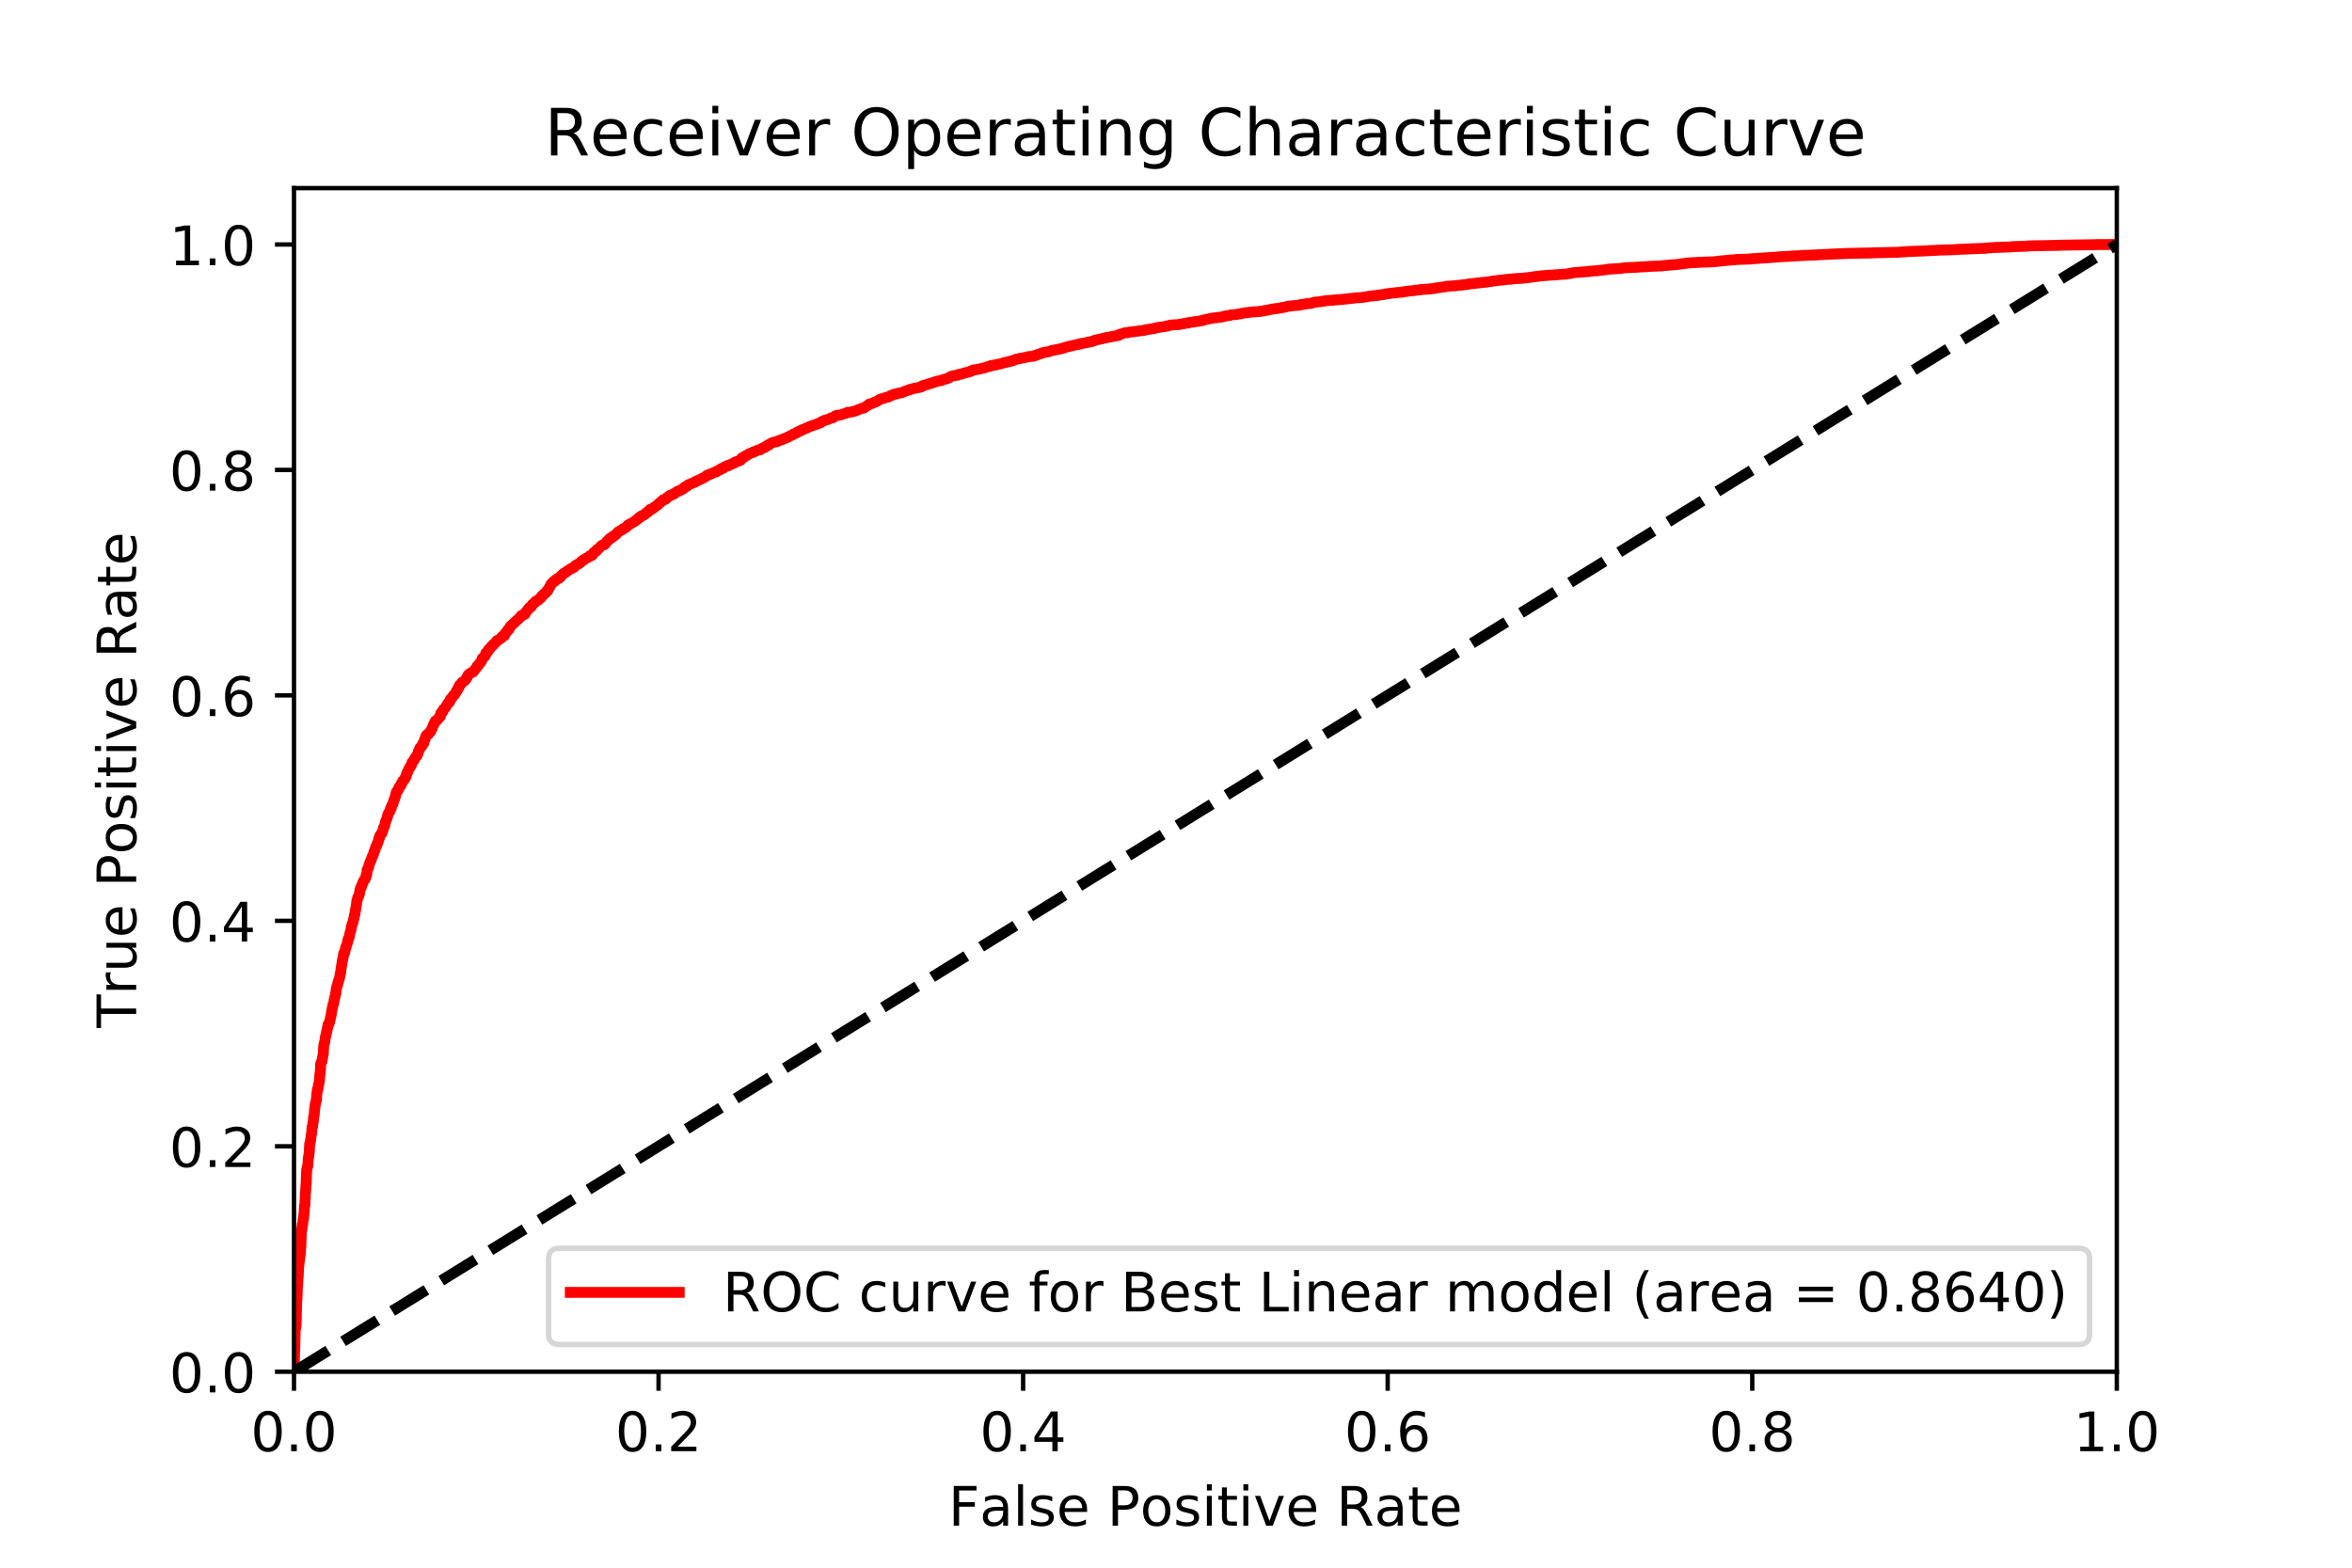 <?xml version="1.0" encoding="utf-8" standalone="no"?>
<!DOCTYPE svg PUBLIC "-//W3C//DTD SVG 1.1//EN"
  "http://www.w3.org/Graphics/SVG/1.1/DTD/svg11.dtd">
<!-- Created with matplotlib (http://matplotlib.org/) -->
<svg height="288pt" version="1.1" viewBox="0 0 432 288" width="432pt" xmlns="http://www.w3.org/2000/svg" xmlns:xlink="http://www.w3.org/1999/xlink">
 <defs>
  <style type="text/css">
*{stroke-linecap:butt;stroke-linejoin:round;}
  </style>
 </defs>
 <g id="figure_1">
  <g id="patch_1">
   <path d="M 0 288 
L 432 288 
L 432 0 
L 0 0 
z
" style="fill:#ffffff;"/>
  </g>
  <g id="axes_1">
   <g id="patch_2">
    <path d="M 54 252 
L 388.8 252 
L 388.8 34.56 
L 54 34.56 
z
" style="fill:#ffffff;"/>
   </g>
   <g id="matplotlib.axis_1">
    <g id="xtick_1">
     <g id="line2d_1">
      <defs>
       <path d="M 0 0 
L 0 3.5 
" id="m55e7cb35ee" style="stroke:#000000;stroke-width:0.8;"/>
      </defs>
      <g>
       <use style="stroke:#000000;stroke-width:0.8;" x="54" xlink:href="#m55e7cb35ee" y="252"/>
      </g>
     </g>
     <g id="text_1">
      <!-- 0.0 -->
      <defs>
       <path d="M 31.781 66.406 
Q 24.172 66.406 20.328 58.906 
Q 16.5 51.422 16.5 36.375 
Q 16.5 21.391 20.328 13.891 
Q 24.172 6.391 31.781 6.391 
Q 39.453 6.391 43.281 13.891 
Q 47.125 21.391 47.125 36.375 
Q 47.125 51.422 43.281 58.906 
Q 39.453 66.406 31.781 66.406 
z
M 31.781 74.219 
Q 44.047 74.219 50.516 64.516 
Q 56.984 54.828 56.984 36.375 
Q 56.984 17.969 50.516 8.266 
Q 44.047 -1.422 31.781 -1.422 
Q 19.531 -1.422 13.062 8.266 
Q 6.594 17.969 6.594 36.375 
Q 6.594 54.828 13.062 64.516 
Q 19.531 74.219 31.781 74.219 
z
" id="DejaVuSans-30"/>
       <path d="M 10.688 12.406 
L 21 12.406 
L 21 0 
L 10.688 0 
z
" id="DejaVuSans-2e"/>
      </defs>
      <g transform="translate(46.048 266.598)scale(0.1 -0.1)">
       <use xlink:href="#DejaVuSans-30"/>
       <use x="63.623" xlink:href="#DejaVuSans-2e"/>
       <use x="95.41" xlink:href="#DejaVuSans-30"/>
      </g>
     </g>
    </g>
    <g id="xtick_2">
     <g id="line2d_2">
      <g>
       <use style="stroke:#000000;stroke-width:0.8;" x="120.96" xlink:href="#m55e7cb35ee" y="252"/>
      </g>
     </g>
     <g id="text_2">
      <!-- 0.2 -->
      <defs>
       <path d="M 19.188 8.297 
L 53.609 8.297 
L 53.609 0 
L 7.328 0 
L 7.328 8.297 
Q 12.938 14.109 22.625 23.891 
Q 32.328 33.688 34.812 36.531 
Q 39.547 41.844 41.422 45.531 
Q 43.312 49.219 43.312 52.781 
Q 43.312 58.594 39.234 62.25 
Q 35.156 65.922 28.609 65.922 
Q 23.969 65.922 18.812 64.312 
Q 13.672 62.703 7.812 59.422 
L 7.812 69.391 
Q 13.766 71.781 18.938 73 
Q 24.125 74.219 28.422 74.219 
Q 39.75 74.219 46.484 68.547 
Q 53.219 62.891 53.219 53.422 
Q 53.219 48.922 51.531 44.891 
Q 49.859 40.875 45.406 35.406 
Q 44.188 33.984 37.641 27.219 
Q 31.109 20.453 19.188 8.297 
z
" id="DejaVuSans-32"/>
      </defs>
      <g transform="translate(113.008 266.598)scale(0.1 -0.1)">
       <use xlink:href="#DejaVuSans-30"/>
       <use x="63.623" xlink:href="#DejaVuSans-2e"/>
       <use x="95.41" xlink:href="#DejaVuSans-32"/>
      </g>
     </g>
    </g>
    <g id="xtick_3">
     <g id="line2d_3">
      <g>
       <use style="stroke:#000000;stroke-width:0.8;" x="187.92" xlink:href="#m55e7cb35ee" y="252"/>
      </g>
     </g>
     <g id="text_3">
      <!-- 0.4 -->
      <defs>
       <path d="M 37.797 64.312 
L 12.891 25.391 
L 37.797 25.391 
z
M 35.203 72.906 
L 47.609 72.906 
L 47.609 25.391 
L 58.016 25.391 
L 58.016 17.188 
L 47.609 17.188 
L 47.609 0 
L 37.797 0 
L 37.797 17.188 
L 4.891 17.188 
L 4.891 26.703 
z
" id="DejaVuSans-34"/>
      </defs>
      <g transform="translate(179.968 266.598)scale(0.1 -0.1)">
       <use xlink:href="#DejaVuSans-30"/>
       <use x="63.623" xlink:href="#DejaVuSans-2e"/>
       <use x="95.41" xlink:href="#DejaVuSans-34"/>
      </g>
     </g>
    </g>
    <g id="xtick_4">
     <g id="line2d_4">
      <g>
       <use style="stroke:#000000;stroke-width:0.8;" x="254.88" xlink:href="#m55e7cb35ee" y="252"/>
      </g>
     </g>
     <g id="text_4">
      <!-- 0.6 -->
      <defs>
       <path d="M 33.016 40.375 
Q 26.375 40.375 22.484 35.828 
Q 18.609 31.297 18.609 23.391 
Q 18.609 15.531 22.484 10.953 
Q 26.375 6.391 33.016 6.391 
Q 39.656 6.391 43.531 10.953 
Q 47.406 15.531 47.406 23.391 
Q 47.406 31.297 43.531 35.828 
Q 39.656 40.375 33.016 40.375 
z
M 52.594 71.297 
L 52.594 62.312 
Q 48.875 64.062 45.094 64.984 
Q 41.312 65.922 37.594 65.922 
Q 27.828 65.922 22.672 59.328 
Q 17.531 52.734 16.797 39.406 
Q 19.672 43.656 24.016 45.922 
Q 28.375 48.188 33.594 48.188 
Q 44.578 48.188 50.953 41.516 
Q 57.328 34.859 57.328 23.391 
Q 57.328 12.156 50.688 5.359 
Q 44.047 -1.422 33.016 -1.422 
Q 20.359 -1.422 13.672 8.266 
Q 6.984 17.969 6.984 36.375 
Q 6.984 53.656 15.188 63.938 
Q 23.391 74.219 37.203 74.219 
Q 40.922 74.219 44.703 73.484 
Q 48.484 72.75 52.594 71.297 
z
" id="DejaVuSans-36"/>
      </defs>
      <g transform="translate(246.928 266.598)scale(0.1 -0.1)">
       <use xlink:href="#DejaVuSans-30"/>
       <use x="63.623" xlink:href="#DejaVuSans-2e"/>
       <use x="95.41" xlink:href="#DejaVuSans-36"/>
      </g>
     </g>
    </g>
    <g id="xtick_5">
     <g id="line2d_5">
      <g>
       <use style="stroke:#000000;stroke-width:0.8;" x="321.84" xlink:href="#m55e7cb35ee" y="252"/>
      </g>
     </g>
     <g id="text_5">
      <!-- 0.8 -->
      <defs>
       <path d="M 31.781 34.625 
Q 24.75 34.625 20.719 30.859 
Q 16.703 27.094 16.703 20.516 
Q 16.703 13.922 20.719 10.156 
Q 24.75 6.391 31.781 6.391 
Q 38.812 6.391 42.859 10.172 
Q 46.922 13.969 46.922 20.516 
Q 46.922 27.094 42.891 30.859 
Q 38.875 34.625 31.781 34.625 
z
M 21.922 38.812 
Q 15.578 40.375 12.031 44.719 
Q 8.5 49.078 8.5 55.328 
Q 8.5 64.062 14.719 69.141 
Q 20.953 74.219 31.781 74.219 
Q 42.672 74.219 48.875 69.141 
Q 55.078 64.062 55.078 55.328 
Q 55.078 49.078 51.531 44.719 
Q 48 40.375 41.703 38.812 
Q 48.828 37.156 52.797 32.312 
Q 56.781 27.484 56.781 20.516 
Q 56.781 9.906 50.312 4.234 
Q 43.844 -1.422 31.781 -1.422 
Q 19.734 -1.422 13.25 4.234 
Q 6.781 9.906 6.781 20.516 
Q 6.781 27.484 10.781 32.312 
Q 14.797 37.156 21.922 38.812 
z
M 18.312 54.391 
Q 18.312 48.734 21.844 45.562 
Q 25.391 42.391 31.781 42.391 
Q 38.141 42.391 41.719 45.562 
Q 45.312 48.734 45.312 54.391 
Q 45.312 60.062 41.719 63.234 
Q 38.141 66.406 31.781 66.406 
Q 25.391 66.406 21.844 63.234 
Q 18.312 60.062 18.312 54.391 
z
" id="DejaVuSans-38"/>
      </defs>
      <g transform="translate(313.888 266.598)scale(0.1 -0.1)">
       <use xlink:href="#DejaVuSans-30"/>
       <use x="63.623" xlink:href="#DejaVuSans-2e"/>
       <use x="95.41" xlink:href="#DejaVuSans-38"/>
      </g>
     </g>
    </g>
    <g id="xtick_6">
     <g id="line2d_6">
      <g>
       <use style="stroke:#000000;stroke-width:0.8;" x="388.8" xlink:href="#m55e7cb35ee" y="252"/>
      </g>
     </g>
     <g id="text_6">
      <!-- 1.0 -->
      <defs>
       <path d="M 12.406 8.297 
L 28.516 8.297 
L 28.516 63.922 
L 10.984 60.406 
L 10.984 69.391 
L 28.422 72.906 
L 38.281 72.906 
L 38.281 8.297 
L 54.391 8.297 
L 54.391 0 
L 12.406 0 
z
" id="DejaVuSans-31"/>
      </defs>
      <g transform="translate(380.848 266.598)scale(0.1 -0.1)">
       <use xlink:href="#DejaVuSans-31"/>
       <use x="63.623" xlink:href="#DejaVuSans-2e"/>
       <use x="95.41" xlink:href="#DejaVuSans-30"/>
      </g>
     </g>
    </g>
    <g id="text_7">
     <!-- False Positive Rate -->
     <defs>
      <path d="M 9.812 72.906 
L 51.703 72.906 
L 51.703 64.594 
L 19.672 64.594 
L 19.672 43.109 
L 48.578 43.109 
L 48.578 34.812 
L 19.672 34.812 
L 19.672 0 
L 9.812 0 
z
" id="DejaVuSans-46"/>
      <path d="M 34.281 27.484 
Q 23.391 27.484 19.188 25 
Q 14.984 22.516 14.984 16.5 
Q 14.984 11.719 18.141 8.906 
Q 21.297 6.109 26.703 6.109 
Q 34.188 6.109 38.703 11.406 
Q 43.219 16.703 43.219 25.484 
L 43.219 27.484 
z
M 52.203 31.203 
L 52.203 0 
L 43.219 0 
L 43.219 8.297 
Q 40.141 3.328 35.547 0.953 
Q 30.953 -1.422 24.312 -1.422 
Q 15.922 -1.422 10.953 3.297 
Q 6 8.016 6 15.922 
Q 6 25.141 12.172 29.828 
Q 18.359 34.516 30.609 34.516 
L 43.219 34.516 
L 43.219 35.406 
Q 43.219 41.609 39.141 45 
Q 35.062 48.391 27.688 48.391 
Q 23 48.391 18.547 47.266 
Q 14.109 46.141 10.016 43.891 
L 10.016 52.203 
Q 14.938 54.109 19.578 55.047 
Q 24.219 56 28.609 56 
Q 40.484 56 46.344 49.844 
Q 52.203 43.703 52.203 31.203 
z
" id="DejaVuSans-61"/>
      <path d="M 9.422 75.984 
L 18.406 75.984 
L 18.406 0 
L 9.422 0 
z
" id="DejaVuSans-6c"/>
      <path d="M 44.281 53.078 
L 44.281 44.578 
Q 40.484 46.531 36.375 47.5 
Q 32.281 48.484 27.875 48.484 
Q 21.188 48.484 17.844 46.438 
Q 14.5 44.391 14.5 40.281 
Q 14.5 37.156 16.891 35.375 
Q 19.281 33.594 26.516 31.984 
L 29.594 31.297 
Q 39.156 29.25 43.188 25.516 
Q 47.219 21.781 47.219 15.094 
Q 47.219 7.469 41.188 3.016 
Q 35.156 -1.422 24.609 -1.422 
Q 20.219 -1.422 15.453 -0.562 
Q 10.688 0.297 5.422 2 
L 5.422 11.281 
Q 10.406 8.688 15.234 7.391 
Q 20.062 6.109 24.812 6.109 
Q 31.156 6.109 34.562 8.281 
Q 37.984 10.453 37.984 14.406 
Q 37.984 18.062 35.516 20.016 
Q 33.062 21.969 24.703 23.781 
L 21.578 24.516 
Q 13.234 26.266 9.516 29.906 
Q 5.812 33.547 5.812 39.891 
Q 5.812 47.609 11.281 51.797 
Q 16.75 56 26.812 56 
Q 31.781 56 36.172 55.266 
Q 40.578 54.547 44.281 53.078 
z
" id="DejaVuSans-73"/>
      <path d="M 56.203 29.594 
L 56.203 25.203 
L 14.891 25.203 
Q 15.484 15.922 20.484 11.062 
Q 25.484 6.203 34.422 6.203 
Q 39.594 6.203 44.453 7.469 
Q 49.312 8.734 54.109 11.281 
L 54.109 2.781 
Q 49.266 0.734 44.188 -0.344 
Q 39.109 -1.422 33.891 -1.422 
Q 20.797 -1.422 13.156 6.188 
Q 5.516 13.812 5.516 26.812 
Q 5.516 40.234 12.766 48.109 
Q 20.016 56 32.328 56 
Q 43.359 56 49.781 48.891 
Q 56.203 41.797 56.203 29.594 
z
M 47.219 32.234 
Q 47.125 39.594 43.094 43.984 
Q 39.062 48.391 32.422 48.391 
Q 24.906 48.391 20.391 44.141 
Q 15.875 39.891 15.188 32.172 
z
" id="DejaVuSans-65"/>
      <path id="DejaVuSans-20"/>
      <path d="M 19.672 64.797 
L 19.672 37.406 
L 32.078 37.406 
Q 38.969 37.406 42.719 40.969 
Q 46.484 44.531 46.484 51.125 
Q 46.484 57.672 42.719 61.234 
Q 38.969 64.797 32.078 64.797 
z
M 9.812 72.906 
L 32.078 72.906 
Q 44.344 72.906 50.609 67.359 
Q 56.891 61.812 56.891 51.125 
Q 56.891 40.328 50.609 34.812 
Q 44.344 29.297 32.078 29.297 
L 19.672 29.297 
L 19.672 0 
L 9.812 0 
z
" id="DejaVuSans-50"/>
      <path d="M 30.609 48.391 
Q 23.391 48.391 19.188 42.75 
Q 14.984 37.109 14.984 27.297 
Q 14.984 17.484 19.156 11.844 
Q 23.344 6.203 30.609 6.203 
Q 37.797 6.203 41.984 11.859 
Q 46.188 17.531 46.188 27.297 
Q 46.188 37.016 41.984 42.703 
Q 37.797 48.391 30.609 48.391 
z
M 30.609 56 
Q 42.328 56 49.016 48.375 
Q 55.719 40.766 55.719 27.297 
Q 55.719 13.875 49.016 6.219 
Q 42.328 -1.422 30.609 -1.422 
Q 18.844 -1.422 12.172 6.219 
Q 5.516 13.875 5.516 27.297 
Q 5.516 40.766 12.172 48.375 
Q 18.844 56 30.609 56 
z
" id="DejaVuSans-6f"/>
      <path d="M 9.422 54.688 
L 18.406 54.688 
L 18.406 0 
L 9.422 0 
z
M 9.422 75.984 
L 18.406 75.984 
L 18.406 64.594 
L 9.422 64.594 
z
" id="DejaVuSans-69"/>
      <path d="M 18.312 70.219 
L 18.312 54.688 
L 36.812 54.688 
L 36.812 47.703 
L 18.312 47.703 
L 18.312 18.016 
Q 18.312 11.328 20.141 9.422 
Q 21.969 7.516 27.594 7.516 
L 36.812 7.516 
L 36.812 0 
L 27.594 0 
Q 17.188 0 13.234 3.875 
Q 9.281 7.766 9.281 18.016 
L 9.281 47.703 
L 2.688 47.703 
L 2.688 54.688 
L 9.281 54.688 
L 9.281 70.219 
z
" id="DejaVuSans-74"/>
      <path d="M 2.984 54.688 
L 12.5 54.688 
L 29.594 8.797 
L 46.688 54.688 
L 56.203 54.688 
L 35.688 0 
L 23.484 0 
z
" id="DejaVuSans-76"/>
      <path d="M 44.391 34.188 
Q 47.562 33.109 50.562 29.594 
Q 53.562 26.078 56.594 19.922 
L 66.609 0 
L 56 0 
L 46.688 18.703 
Q 43.062 26.031 39.672 28.422 
Q 36.281 30.812 30.422 30.812 
L 19.672 30.812 
L 19.672 0 
L 9.812 0 
L 9.812 72.906 
L 32.078 72.906 
Q 44.578 72.906 50.734 67.672 
Q 56.891 62.453 56.891 51.906 
Q 56.891 45.016 53.688 40.469 
Q 50.484 35.938 44.391 34.188 
z
M 19.672 64.797 
L 19.672 38.922 
L 32.078 38.922 
Q 39.203 38.922 42.844 42.219 
Q 46.484 45.516 46.484 51.906 
Q 46.484 58.297 42.844 61.547 
Q 39.203 64.797 32.078 64.797 
z
" id="DejaVuSans-52"/>
     </defs>
     <g transform="translate(174.195 280.277)scale(0.1 -0.1)">
      <use xlink:href="#DejaVuSans-46"/>
      <use x="57.379" xlink:href="#DejaVuSans-61"/>
      <use x="118.658" xlink:href="#DejaVuSans-6c"/>
      <use x="146.441" xlink:href="#DejaVuSans-73"/>
      <use x="198.541" xlink:href="#DejaVuSans-65"/>
      <use x="260.064" xlink:href="#DejaVuSans-20"/>
      <use x="291.852" xlink:href="#DejaVuSans-50"/>
      <use x="352.107" xlink:href="#DejaVuSans-6f"/>
      <use x="413.289" xlink:href="#DejaVuSans-73"/>
      <use x="465.389" xlink:href="#DejaVuSans-69"/>
      <use x="493.172" xlink:href="#DejaVuSans-74"/>
      <use x="532.381" xlink:href="#DejaVuSans-69"/>
      <use x="560.164" xlink:href="#DejaVuSans-76"/>
      <use x="619.344" xlink:href="#DejaVuSans-65"/>
      <use x="680.867" xlink:href="#DejaVuSans-20"/>
      <use x="712.654" xlink:href="#DejaVuSans-52"/>
      <use x="782.105" xlink:href="#DejaVuSans-61"/>
      <use x="843.385" xlink:href="#DejaVuSans-74"/>
      <use x="882.594" xlink:href="#DejaVuSans-65"/>
     </g>
    </g>
   </g>
   <g id="matplotlib.axis_2">
    <g id="ytick_1">
     <g id="line2d_7">
      <defs>
       <path d="M 0 0 
L -3.5 0 
" id="m48c40c3a4d" style="stroke:#000000;stroke-width:0.8;"/>
      </defs>
      <g>
       <use style="stroke:#000000;stroke-width:0.8;" x="54" xlink:href="#m48c40c3a4d" y="252"/>
      </g>
     </g>
     <g id="text_8">
      <!-- 0.0 -->
      <g transform="translate(31.097 255.799)scale(0.1 -0.1)">
       <use xlink:href="#DejaVuSans-30"/>
       <use x="63.623" xlink:href="#DejaVuSans-2e"/>
       <use x="95.41" xlink:href="#DejaVuSans-30"/>
      </g>
     </g>
    </g>
    <g id="ytick_2">
     <g id="line2d_8">
      <g>
       <use style="stroke:#000000;stroke-width:0.8;" x="54" xlink:href="#m48c40c3a4d" y="210.583"/>
      </g>
     </g>
     <g id="text_9">
      <!-- 0.2 -->
      <g transform="translate(31.097 214.382)scale(0.1 -0.1)">
       <use xlink:href="#DejaVuSans-30"/>
       <use x="63.623" xlink:href="#DejaVuSans-2e"/>
       <use x="95.41" xlink:href="#DejaVuSans-32"/>
      </g>
     </g>
    </g>
    <g id="ytick_3">
     <g id="line2d_9">
      <g>
       <use style="stroke:#000000;stroke-width:0.8;" x="54" xlink:href="#m48c40c3a4d" y="169.166"/>
      </g>
     </g>
     <g id="text_10">
      <!-- 0.4 -->
      <g transform="translate(31.097 172.965)scale(0.1 -0.1)">
       <use xlink:href="#DejaVuSans-30"/>
       <use x="63.623" xlink:href="#DejaVuSans-2e"/>
       <use x="95.41" xlink:href="#DejaVuSans-34"/>
      </g>
     </g>
    </g>
    <g id="ytick_4">
     <g id="line2d_10">
      <g>
       <use style="stroke:#000000;stroke-width:0.8;" x="54" xlink:href="#m48c40c3a4d" y="127.749"/>
      </g>
     </g>
     <g id="text_11">
      <!-- 0.6 -->
      <g transform="translate(31.097 131.548)scale(0.1 -0.1)">
       <use xlink:href="#DejaVuSans-30"/>
       <use x="63.623" xlink:href="#DejaVuSans-2e"/>
       <use x="95.41" xlink:href="#DejaVuSans-36"/>
      </g>
     </g>
    </g>
    <g id="ytick_5">
     <g id="line2d_11">
      <g>
       <use style="stroke:#000000;stroke-width:0.8;" x="54" xlink:href="#m48c40c3a4d" y="86.331"/>
      </g>
     </g>
     <g id="text_12">
      <!-- 0.8 -->
      <g transform="translate(31.097 90.131)scale(0.1 -0.1)">
       <use xlink:href="#DejaVuSans-30"/>
       <use x="63.623" xlink:href="#DejaVuSans-2e"/>
       <use x="95.41" xlink:href="#DejaVuSans-38"/>
      </g>
     </g>
    </g>
    <g id="ytick_6">
     <g id="line2d_12">
      <g>
       <use style="stroke:#000000;stroke-width:0.8;" x="54" xlink:href="#m48c40c3a4d" y="44.914"/>
      </g>
     </g>
     <g id="text_13">
      <!-- 1.0 -->
      <g transform="translate(31.097 48.714)scale(0.1 -0.1)">
       <use xlink:href="#DejaVuSans-31"/>
       <use x="63.623" xlink:href="#DejaVuSans-2e"/>
       <use x="95.41" xlink:href="#DejaVuSans-30"/>
      </g>
     </g>
    </g>
    <g id="text_14">
     <!-- True Positive Rate -->
     <defs>
      <path d="M -0.297 72.906 
L 61.375 72.906 
L 61.375 64.594 
L 35.5 64.594 
L 35.5 0 
L 25.594 0 
L 25.594 64.594 
L -0.297 64.594 
z
" id="DejaVuSans-54"/>
      <path d="M 41.109 46.297 
Q 39.594 47.172 37.812 47.578 
Q 36.031 48 33.891 48 
Q 26.266 48 22.188 43.047 
Q 18.109 38.094 18.109 28.812 
L 18.109 0 
L 9.078 0 
L 9.078 54.688 
L 18.109 54.688 
L 18.109 46.188 
Q 20.953 51.172 25.484 53.578 
Q 30.031 56 36.531 56 
Q 37.453 56 38.578 55.875 
Q 39.703 55.766 41.062 55.516 
z
" id="DejaVuSans-72"/>
      <path d="M 8.5 21.578 
L 8.5 54.688 
L 17.484 54.688 
L 17.484 21.922 
Q 17.484 14.156 20.5 10.266 
Q 23.531 6.391 29.594 6.391 
Q 36.859 6.391 41.078 11.031 
Q 45.312 15.672 45.312 23.688 
L 45.312 54.688 
L 54.297 54.688 
L 54.297 0 
L 45.312 0 
L 45.312 8.406 
Q 42.047 3.422 37.719 1 
Q 33.406 -1.422 27.688 -1.422 
Q 18.266 -1.422 13.375 4.438 
Q 8.5 10.297 8.5 21.578 
z
M 31.109 56 
z
" id="DejaVuSans-75"/>
     </defs>
     <g transform="translate(25.017 188.826)rotate(-90)scale(0.1 -0.1)">
      <use xlink:href="#DejaVuSans-54"/>
      <use x="60.865" xlink:href="#DejaVuSans-72"/>
      <use x="101.979" xlink:href="#DejaVuSans-75"/>
      <use x="165.357" xlink:href="#DejaVuSans-65"/>
      <use x="226.881" xlink:href="#DejaVuSans-20"/>
      <use x="258.668" xlink:href="#DejaVuSans-50"/>
      <use x="318.924" xlink:href="#DejaVuSans-6f"/>
      <use x="380.105" xlink:href="#DejaVuSans-73"/>
      <use x="432.205" xlink:href="#DejaVuSans-69"/>
      <use x="459.988" xlink:href="#DejaVuSans-74"/>
      <use x="499.197" xlink:href="#DejaVuSans-69"/>
      <use x="526.98" xlink:href="#DejaVuSans-76"/>
      <use x="586.16" xlink:href="#DejaVuSans-65"/>
      <use x="647.684" xlink:href="#DejaVuSans-20"/>
      <use x="679.471" xlink:href="#DejaVuSans-52"/>
      <use x="748.922" xlink:href="#DejaVuSans-61"/>
      <use x="810.201" xlink:href="#DejaVuSans-74"/>
      <use x="849.41" xlink:href="#DejaVuSans-65"/>
     </g>
    </g>
   </g>
   <g id="line2d_13">
    <path clip-path="url(#p5bcd58cd9e)" d="M 54 251.985 
L 54 251.924 
L 54 251.924 
L 54 251.924 
L 54.023 251.924 
L 54.116 247.748 
L 54.14 247.748 
L 54.233 244.164 
L 54.279 244.149 
L 54.372 243.329 
L 54.395 243.329 
L 54.395 243.223 
L 54.489 239.047 
L 54.535 238.834 
L 54.628 236.298 
L 54.651 236.298 
L 54.744 234.552 
L 54.768 234.552 
L 54.861 232.547 
L 54.884 232.547 
L 54.977 231.545 
L 55 231.545 
L 55.093 230.619 
L 55.14 230.619 
L 55.233 229.146 
L 55.256 229.146 
L 55.256 229.039 
L 55.349 226.002 
L 55.442 225.926 
L 55.535 224.954 
L 55.605 224.924 
L 55.698 223.922 
L 55.745 223.907 
L 55.745 223.846 
L 55.838 222.92 
L 55.861 222.92 
L 55.861 222.844 
L 55.931 221.523 
L 55.954 221.523 
L 56.001 221.447 
L 56.094 219.184 
L 56.117 219.184 
L 56.21 217.529 
L 56.233 217.529 
L 56.326 214.871 
L 56.396 214.826 
L 56.489 214.218 
L 56.536 214.203 
L 56.536 214.112 
L 56.629 212.715 
L 56.675 212.669 
L 56.768 211.91 
L 56.792 211.819 
L 56.885 210.103 
L 56.955 210.027 
L 57.048 209.329 
L 57.071 209.329 
L 57.141 208.554 
L 57.234 208.25 
L 57.327 207.005 
L 57.397 206.975 
L 57.49 206.155 
L 57.536 206.14 
L 57.629 205.001 
L 57.699 204.91 
L 57.792 203.679 
L 57.815 203.679 
L 57.908 202.814 
L 57.955 202.784 
L 58.048 202.176 
L 58.118 202.115 
L 58.118 202.085 
L 58.211 200.688 
L 58.257 200.673 
L 58.304 200.096 
L 58.42 200.005 
L 58.513 199.2 
L 58.56 199.2 
L 58.653 198.532 
L 58.676 198.532 
L 58.676 198.44 
L 58.769 197.21 
L 58.816 197.195 
L 58.909 195.373 
L 58.979 195.282 
L 59.072 195.009 
L 59.141 194.993 
L 59.235 194.31 
L 59.258 194.31 
L 59.351 193.642 
L 59.374 193.642 
L 59.467 192.063 
L 59.514 191.895 
L 59.583 191.561 
L 59.607 191.561 
L 59.653 191.44 
L 59.746 190.544 
L 59.793 190.514 
L 59.886 190.012 
L 59.909 190.012 
L 60.002 189.451 
L 60.049 189.451 
L 60.142 188.813 
L 60.188 188.813 
L 60.258 188.205 
L 60.398 188.145 
L 60.491 187.811 
L 60.561 187.719 
L 60.654 187.142 
L 60.677 187.142 
L 60.77 186.611 
L 60.817 186.55 
L 60.91 185.715 
L 60.956 185.609 
L 61.026 185.153 
L 61.072 185.153 
L 61.072 185.077 
L 61.165 184.561 
L 61.282 184.394 
L 61.375 183.71 
L 61.398 183.71 
L 61.398 183.635 
L 61.491 183.194 
L 61.538 183.133 
L 61.538 183.088 
L 61.631 182.587 
L 61.677 182.556 
L 61.77 181.691 
L 61.794 181.691 
L 61.887 181.144 
L 61.98 181.038 
L 62.073 180.506 
L 62.119 180.461 
L 62.212 180.066 
L 62.259 179.975 
L 62.352 179.686 
L 62.398 179.565 
L 62.492 178.821 
L 62.561 178.806 
L 62.654 177.834 
L 62.678 177.834 
L 62.771 177.196 
L 62.794 177.196 
L 62.794 177.135 
L 62.887 176.406 
L 62.934 176.361 
L 62.934 176.315 
L 63.027 175.738 
L 63.073 175.692 
L 63.143 175.115 
L 63.306 175.009 
L 63.399 174.432 
L 63.445 174.417 
L 63.445 174.326 
L 63.515 174.007 
L 63.562 174.007 
L 63.655 173.597 
L 63.725 173.491 
L 63.818 173.096 
L 63.864 173.035 
L 63.957 172.458 
L 64.027 172.458 
L 64.12 172.124 
L 64.167 172.063 
L 64.26 171.441 
L 64.306 171.334 
L 64.399 171.031 
L 64.446 170.939 
L 64.539 170.241 
L 64.585 170.15 
L 64.678 169.77 
L 64.748 169.679 
L 64.841 169.345 
L 64.865 169.345 
L 64.958 168.753 
L 65.027 168.707 
L 65.12 168.024 
L 65.19 167.978 
L 65.26 167.249 
L 65.307 167.249 
L 65.4 166.536 
L 65.446 166.46 
L 65.539 165.503 
L 65.609 165.397 
L 65.702 164.88 
L 65.772 164.88 
L 65.865 164.622 
L 65.888 164.622 
L 65.981 164.227 
L 66.028 164.197 
L 66.121 163.423 
L 66.167 163.392 
L 66.237 163.088 
L 66.377 162.982 
L 66.47 162.542 
L 66.54 162.466 
L 66.54 162.451 
L 66.633 162.192 
L 66.656 162.192 
L 66.656 162.086 
L 66.749 161.889 
L 66.842 161.798 
L 66.935 161.57 
L 67.051 161.524 
L 67.144 161.205 
L 67.191 161.205 
L 67.261 160.719 
L 67.354 160.719 
L 67.447 159.763 
L 67.493 159.702 
L 67.703 159.368 
L 67.796 158.821 
L 67.866 158.715 
L 67.959 158.426 
L 67.982 158.426 
L 68.075 158.092 
L 68.168 158.032 
L 68.261 157.637 
L 68.308 157.531 
L 68.401 157.288 
L 68.447 157.272 
L 68.54 157.014 
L 68.587 156.969 
L 68.68 156.528 
L 68.703 156.513 
L 68.796 156.209 
L 68.866 156.164 
L 68.959 155.769 
L 68.982 155.769 
L 69.052 155.496 
L 69.168 155.389 
L 69.262 155.025 
L 69.355 154.949 
L 69.448 154.539 
L 69.517 154.493 
L 69.587 154.023 
L 69.68 153.977 
L 69.75 153.582 
L 69.843 153.522 
L 69.936 153.279 
L 70.006 153.203 
L 70.053 153.096 
L 70.169 153.036 
L 70.169 153.005 
L 70.332 152.58 
L 70.425 152.079 
L 70.495 152.003 
L 70.564 151.866 
L 70.611 151.866 
L 70.704 151.426 
L 70.727 151.426 
L 70.727 151.35 
L 70.82 150.94 
L 70.867 150.849 
L 70.96 150.591 
L 71.006 150.545 
L 71.099 150.166 
L 71.146 150.12 
L 71.239 149.634 
L 71.309 149.573 
L 71.402 149.3 
L 71.518 149.194 
L 71.611 149.042 
L 71.635 149.042 
L 71.728 148.495 
L 71.867 148.45 
L 71.96 147.948 
L 72.053 147.857 
L 72.146 147.69 
L 72.193 147.645 
L 72.286 147.174 
L 72.332 147.068 
L 72.426 146.825 
L 72.495 146.734 
L 72.588 146.324 
L 72.658 146.217 
L 72.751 145.655 
L 72.821 145.625 
L 72.868 145.382 
L 72.914 145.382 
L 73.054 145.291 
L 73.147 145.048 
L 73.193 145.018 
L 73.263 144.668 
L 73.333 144.562 
L 73.356 144.516 
L 73.519 144.471 
L 73.589 144.289 
L 73.659 144.243 
L 73.728 143.879 
L 73.868 143.818 
L 73.961 143.484 
L 74.054 143.484 
L 74.124 143.332 
L 74.263 143.226 
L 74.356 142.952 
L 74.473 142.907 
L 74.473 142.861 
L 74.566 142.618 
L 74.612 142.618 
L 74.682 142.102 
L 74.798 141.996 
L 74.892 141.722 
L 74.961 141.646 
L 75.054 141.328 
L 75.124 141.221 
L 75.194 141.115 
L 75.241 141.115 
L 75.334 140.826 
L 75.45 140.735 
L 75.543 140.568 
L 75.566 140.568 
L 75.659 140.097 
L 75.752 139.991 
L 75.822 139.915 
L 75.938 139.839 
L 76.032 139.566 
L 76.125 139.536 
L 76.218 139.247 
L 76.311 139.171 
L 76.404 139.004 
L 76.543 138.898 
L 76.613 138.685 
L 76.729 138.579 
L 76.823 138.139 
L 76.846 138.139 
L 76.939 137.804 
L 77.032 137.729 
L 77.125 137.41 
L 77.241 137.364 
L 77.241 137.303 
L 77.52 137.03 
L 77.614 136.65 
L 77.73 136.544 
L 77.823 136.514 
L 77.869 136.468 
L 77.962 135.921 
L 78.056 135.876 
L 78.149 135.39 
L 78.218 135.284 
L 78.311 135.056 
L 78.567 134.965 
L 78.66 134.919 
L 78.73 134.813 
L 78.823 134.6 
L 78.963 134.494 
L 79.033 134.464 
L 79.102 134.388 
L 79.195 134.145 
L 79.242 134.038 
L 79.335 133.856 
L 79.405 133.78 
L 79.498 133.385 
L 79.591 133.279 
L 79.684 132.991 
L 79.777 132.96 
L 79.87 132.641 
L 79.893 132.641 
L 79.963 132.444 
L 80.219 132.338 
L 80.266 132.277 
L 80.312 132.277 
L 80.475 132.079 
L 80.545 131.973 
L 80.615 131.867 
L 80.684 131.7 
L 80.894 131.609 
L 80.964 131.017 
L 81.057 130.91 
L 81.103 130.88 
L 81.313 130.774 
L 81.406 130.364 
L 81.545 130.257 
L 81.638 130.181 
L 81.708 130.136 
L 81.801 129.954 
L 81.871 129.908 
L 81.871 129.878 
L 82.313 129.149 
L 82.453 129.088 
L 82.546 128.951 
L 82.615 128.906 
L 82.708 128.465 
L 82.871 128.374 
L 82.964 128.268 
L 83.034 128.162 
L 83.127 127.979 
L 83.244 127.888 
L 83.337 127.691 
L 83.523 127.6 
L 83.523 127.585 
L 83.779 127.129 
L 83.825 126.947 
L 83.965 126.856 
L 84.058 126.643 
L 84.081 126.643 
L 84.151 126.37 
L 84.314 126.263 
L 84.407 125.869 
L 84.57 125.777 
L 84.663 125.626 
L 84.732 125.55 
L 84.826 125.383 
L 85.035 125.276 
L 85.128 125.17 
L 85.337 125.064 
L 85.43 124.942 
L 85.5 124.866 
L 85.57 124.73 
L 85.663 124.684 
L 85.756 124.441 
L 85.826 124.38 
L 85.919 124.107 
L 85.989 124.001 
L 86.082 123.894 
L 86.245 123.803 
L 86.291 123.727 
L 86.547 123.621 
L 86.64 123.53 
L 86.919 123.439 
L 86.966 123.317 
L 87.012 123.317 
L 87.245 122.968 
L 87.361 122.877 
L 87.454 122.68 
L 87.547 122.589 
L 87.617 122.406 
L 87.803 122.3 
L 87.896 122.179 
L 87.92 122.179 
L 87.989 121.966 
L 88.106 121.875 
L 88.199 121.693 
L 88.315 121.647 
L 88.385 121.465 
L 88.478 121.389 
L 88.571 120.979 
L 88.711 120.903 
L 88.78 120.781 
L 88.897 120.706 
L 88.99 120.569 
L 89.129 120.478 
L 89.223 119.992 
L 89.432 119.885 
L 89.525 119.718 
L 89.618 119.658 
L 89.688 119.384 
L 89.874 119.293 
L 89.967 119.157 
L 90.06 119.065 
L 90.153 118.853 
L 90.316 118.747 
L 90.409 118.64 
L 90.549 118.549 
L 90.642 118.352 
L 90.851 118.245 
L 90.921 118.124 
L 91.014 118.048 
L 91.084 117.927 
L 91.2 117.851 
L 91.27 117.684 
L 91.502 117.577 
L 91.595 117.517 
L 91.805 117.41 
L 91.875 117.334 
L 92.061 117.243 
L 92.131 117.061 
L 92.224 117 
L 92.293 116.879 
L 92.642 116.788 
L 92.735 116.438 
L 92.875 116.347 
L 92.945 116.15 
L 93.061 116.044 
L 93.154 115.922 
L 93.247 115.876 
L 93.34 115.618 
L 93.55 115.542 
L 93.643 115.284 
L 93.689 115.254 
L 93.736 115.072 
L 95.411 113.538 
L 95.504 113.401 
L 95.644 113.295 
L 95.713 113.113 
L 96.086 113.006 
L 96.132 112.885 
L 96.411 112.839 
L 96.504 112.566 
L 96.551 112.475 
L 96.644 112.369 
L 96.76 112.278 
L 96.853 112.156 
L 96.923 112.095 
L 96.993 111.913 
L 97.132 111.837 
L 97.226 111.625 
L 97.528 111.518 
L 97.621 111.366 
L 97.644 111.366 
L 97.737 111.093 
L 97.9 110.987 
L 97.993 110.865 
L 98.179 110.759 
L 98.272 110.637 
L 98.342 110.546 
L 98.342 110.486 
L 98.575 110.41 
L 98.645 110.334 
L 98.877 110.243 
L 98.947 110.106 
L 99.11 110.015 
L 99.203 109.909 
L 99.366 109.817 
L 99.436 109.574 
L 99.598 109.468 
L 99.622 109.392 
L 99.831 109.286 
L 99.901 109.119 
L 100.134 109.013 
L 100.227 108.876 
L 100.343 108.8 
L 100.436 108.572 
L 100.599 108.542 
L 100.692 108.223 
L 100.808 108.147 
L 100.901 107.95 
L 100.948 107.874 
L 101.041 107.661 
L 101.134 107.57 
L 101.204 107.297 
L 101.367 107.19 
L 101.46 107.054 
L 101.553 106.947 
L 101.646 106.841 
L 101.925 106.765 
L 102.018 106.553 
L 102.204 106.446 
L 102.297 106.34 
L 102.693 106.249 
L 102.762 106.067 
L 102.972 105.975 
L 103.065 105.763 
L 103.251 105.657 
L 103.344 105.535 
L 103.437 105.429 
L 103.507 105.353 
L 103.716 105.247 
L 103.786 105.216 
L 103.972 105.11 
L 104.042 105.004 
L 104.251 104.897 
L 104.275 104.852 
L 104.414 104.791 
L 104.484 104.7 
L 104.693 104.594 
L 104.786 104.502 
L 105.112 104.396 
L 105.135 104.335 
L 105.415 104.244 
L 105.484 104.077 
L 105.624 103.971 
L 105.717 103.88 
L 105.926 103.774 
L 106.02 103.682 
L 106.322 103.576 
L 106.392 103.5 
L 106.578 103.394 
L 106.671 103.257 
L 106.764 103.151 
L 106.857 103.06 
L 107.136 102.954 
L 107.159 102.862 
L 107.346 102.756 
L 107.415 102.695 
L 107.625 102.589 
L 107.718 102.513 
L 108.02 102.407 
L 108.113 102.346 
L 108.253 102.27 
L 108.346 102.103 
L 108.741 102.027 
L 108.835 101.951 
L 108.881 101.845 
L 108.974 101.617 
L 109.021 101.526 
L 109.09 101.481 
L 109.37 101.374 
L 109.439 101.314 
L 109.532 101.253 
L 109.626 100.964 
L 109.835 100.873 
L 109.928 100.797 
L 110.417 100.296 
L 110.556 100.19 
L 110.556 100.175 
L 110.998 100.083 
L 111.068 99.947 
L 111.231 99.841 
L 111.324 99.673 
L 111.347 99.673 
L 111.44 99.476 
L 111.58 99.37 
L 111.673 99.263 
L 111.766 99.248 
L 111.859 99.066 
L 112.022 98.975 
L 112.115 98.853 
L 112.347 98.808 
L 112.371 98.671 
L 112.627 98.595 
L 112.696 98.443 
L 112.952 98.337 
L 113.045 98.261 
L 113.185 98.17 
L 113.278 97.988 
L 113.394 97.912 
L 113.418 97.821 
L 113.58 97.745 
L 113.58 97.684 
L 113.813 97.578 
L 113.883 97.517 
L 114.092 97.411 
L 114.185 97.35 
L 114.418 97.259 
L 114.441 97.137 
L 114.72 97.031 
L 114.814 96.97 
L 115 96.864 
L 115.069 96.788 
L 115.209 96.712 
L 115.302 96.485 
L 115.511 96.378 
L 115.581 96.317 
L 115.814 96.226 
L 115.814 96.196 
L 116.047 96.09 
L 116.14 96.044 
L 116.326 95.938 
L 116.419 95.862 
L 116.582 95.771 
L 116.675 95.71 
L 116.861 95.604 
L 116.907 95.482 
L 117.093 95.376 
L 117.163 95.3 
L 117.326 95.224 
L 117.326 95.103 
L 117.605 95.027 
L 117.652 94.875 
L 117.884 94.814 
L 117.931 94.708 
L 118.257 94.632 
L 118.35 94.556 
L 118.489 94.465 
L 118.582 94.298 
L 118.745 94.237 
L 118.792 94.146 
L 119.001 94.07 
L 119.048 93.933 
L 119.304 93.827 
L 119.397 93.584 
L 119.815 93.493 
L 119.885 93.432 
L 120.048 93.341 
L 120.141 93.189 
L 120.35 93.083 
L 120.444 92.992 
L 120.606 92.901 
L 120.699 92.825 
L 120.862 92.734 
L 120.955 92.567 
L 121.072 92.491 
L 121.095 92.43 
L 121.281 92.324 
L 121.374 92.202 
L 121.514 92.096 
L 121.607 91.974 
L 121.77 91.929 
L 121.793 91.823 
L 122.235 91.731 
L 122.328 91.655 
L 122.421 91.549 
L 122.514 91.382 
L 122.7 91.276 
L 122.793 91.245 
L 122.933 91.17 
L 123.026 91.018 
L 123.468 90.911 
L 123.561 90.79 
L 123.863 90.699 
L 123.91 90.608 
L 124.096 90.532 
L 124.096 90.501 
L 124.166 90.441 
L 124.352 90.334 
L 124.445 90.258 
L 124.817 90.167 
L 124.817 90.107 
L 125.073 90 
L 125.12 89.97 
L 125.399 89.864 
L 125.469 89.788 
L 125.562 89.757 
L 125.608 89.59 
L 125.794 89.499 
L 125.841 89.423 
L 126.213 89.332 
L 126.306 89.18 
L 126.423 89.104 
L 126.423 89.044 
L 126.771 88.937 
L 126.865 88.877 
L 127.214 88.74 
L 127.539 88.634 
L 127.586 88.542 
L 127.888 88.467 
L 127.981 88.33 
L 128.284 88.239 
L 128.353 88.193 
L 128.586 88.102 
L 128.656 88.041 
L 128.935 87.95 
L 129.028 87.844 
L 129.307 87.738 
L 129.4 87.677 
L 129.61 87.571 
L 129.703 87.434 
L 129.842 87.343 
L 129.935 87.267 
L 130.354 87.176 
L 130.401 87.1 
L 130.796 86.994 
L 130.866 86.918 
L 131.122 86.826 
L 131.215 86.751 
L 131.611 86.675 
L 131.68 86.523 
L 131.959 86.416 
L 132.053 86.371 
L 132.355 86.265 
L 132.448 86.082 
L 132.913 85.976 
L 132.983 85.839 
L 133.169 85.763 
L 133.216 85.703 
L 133.681 85.612 
L 133.751 85.475 
L 134.123 85.399 
L 134.123 85.353 
L 134.449 85.247 
L 134.542 85.171 
L 134.868 85.08 
L 134.914 84.943 
L 135.193 84.837 
L 135.286 84.792 
L 135.705 84.7 
L 135.775 84.625 
L 136.031 84.549 
L 136.124 84.275 
L 136.24 84.184 
L 136.287 84.108 
L 136.636 84.032 
L 136.729 83.85 
L 136.961 83.759 
L 137.031 83.683 
L 137.31 83.592 
L 137.403 83.531 
L 137.496 83.425 
L 137.589 83.379 
L 137.845 83.273 
L 137.938 83.227 
L 138.311 83.121 
L 138.404 83 
L 138.776 82.909 
L 138.869 82.833 
L 139.195 82.726 
L 139.195 82.711 
L 139.637 82.635 
L 139.73 82.514 
L 139.962 82.407 
L 140.032 82.316 
L 140.428 82.225 
L 140.474 82.134 
L 140.73 82.043 
L 140.8 81.952 
L 140.916 81.846 
L 140.963 81.8 
L 141.312 81.694 
L 141.405 81.557 
L 141.638 81.451 
L 141.731 81.375 
L 142.103 81.269 
L 142.103 81.238 
L 142.173 81.238 
L 142.731 81.132 
L 142.824 81.041 
L 143.173 80.934 
L 143.22 80.874 
L 143.615 80.783 
L 143.685 80.707 
L 144.034 80.6 
L 144.08 80.555 
L 144.406 80.449 
L 144.406 80.433 
L 144.708 80.342 
L 144.778 80.236 
L 145.057 80.13 
L 145.104 80.099 
L 145.337 79.993 
L 145.43 79.947 
L 145.686 79.841 
L 145.779 79.72 
L 146.151 79.613 
L 146.244 79.568 
L 146.383 79.461 
L 146.477 79.355 
L 146.826 79.249 
L 146.919 79.158 
L 147.221 79.067 
L 147.291 78.96 
L 147.686 78.854 
L 147.779 78.778 
L 148.105 78.672 
L 148.152 78.611 
L 148.431 78.52 
L 148.501 78.459 
L 148.803 78.353 
L 148.803 78.323 
L 149.152 78.231 
L 149.222 78.186 
L 149.547 78.08 
L 149.547 78.064 
L 149.92 77.973 
L 149.989 77.928 
L 150.292 77.821 
L 150.292 77.776 
L 150.687 77.7 
L 150.78 77.594 
L 150.897 77.533 
L 150.897 77.487 
L 150.92 77.457 
L 151.176 77.366 
L 151.176 77.335 
L 151.525 77.244 
L 151.571 77.168 
L 152.107 77.062 
L 152.13 77.017 
L 152.432 76.91 
L 152.502 76.834 
L 153.037 76.728 
L 153.084 76.652 
L 153.247 76.546 
L 153.293 76.485 
L 153.572 76.379 
L 153.619 76.318 
L 154.48 76.212 
L 154.48 76.197 
L 154.782 76.09 
L 154.875 76.045 
L 155.317 75.938 
L 155.34 75.908 
L 155.62 75.832 
L 155.62 75.771 
L 156.504 75.665 
L 156.573 75.62 
L 157.062 75.513 
L 157.062 75.498 
L 157.388 75.392 
L 157.481 75.316 
L 157.783 75.225 
L 157.853 75.179 
L 158.155 75.088 
L 158.248 75.027 
L 158.737 74.936 
L 158.83 74.8 
L 159.086 74.693 
L 159.179 74.602 
L 159.342 74.496 
L 159.435 74.389 
L 159.621 74.329 
L 159.668 74.222 
L 160.133 74.131 
L 160.226 74.071 
L 160.482 73.979 
L 160.528 73.919 
L 160.947 73.812 
L 161.04 73.721 
L 161.273 73.615 
L 161.366 73.494 
L 161.645 73.387 
L 161.738 73.311 
L 162.227 73.205 
L 162.25 73.175 
L 162.552 73.084 
L 162.622 73.038 
L 163.18 72.932 
L 163.25 72.871 
L 163.413 72.78 
L 163.506 72.704 
L 163.809 72.643 
L 163.809 72.582 
L 164.204 72.491 
L 164.251 72.415 
L 164.832 72.324 
L 164.925 72.248 
L 165.67 72.142 
L 165.716 72.096 
L 166.019 71.99 
L 166.019 71.945 
L 166.344 71.853 
L 166.438 71.778 
L 166.949 71.671 
L 167.042 71.565 
L 167.601 71.459 
L 167.647 71.398 
L 168.252 71.292 
L 168.252 71.276 
L 168.88 71.17 
L 168.904 71.14 
L 169.253 71.064 
L 169.322 70.912 
L 169.695 70.851 
L 169.741 70.76 
L 170.323 70.654 
L 170.369 70.563 
L 170.811 70.472 
L 170.858 70.426 
L 171.346 70.32 
L 171.416 70.259 
L 171.788 70.168 
L 171.858 70.107 
L 172.3 70.001 
L 172.3 69.986 
L 172.928 69.91 
L 173.021 69.819 
L 173.324 69.712 
L 173.394 69.682 
L 173.929 69.591 
L 174.022 69.485 
L 174.371 69.378 
L 174.464 69.287 
L 174.65 69.181 
L 174.65 69.15 
L 175.092 69.044 
L 175.092 69.029 
L 175.906 68.923 
L 175.999 68.801 
L 176.697 68.695 
L 176.744 68.634 
L 177.232 68.528 
L 177.232 68.482 
L 177.791 68.391 
L 177.86 68.33 
L 178.349 68.224 
L 178.395 68.118 
L 178.675 68.042 
L 178.744 67.981 
L 179.489 67.875 
L 179.489 67.86 
L 180.117 67.753 
L 180.14 67.723 
L 180.187 67.723 
L 180.699 67.617 
L 180.768 67.571 
L 181.094 67.465 
L 181.094 67.45 
L 181.606 67.343 
L 181.653 67.298 
L 181.978 67.252 
L 182.048 67.146 
L 182.932 67.04 
L 182.955 66.979 
L 183.63 66.873 
L 183.723 66.842 
L 184.119 66.736 
L 184.188 66.69 
L 184.7 66.599 
L 184.747 66.554 
L 185.328 66.447 
L 185.375 66.387 
L 185.98 66.296 
L 186.026 66.235 
L 186.305 66.144 
L 186.305 66.113 
L 186.654 66.022 
L 186.678 65.977 
L 187.283 65.886 
L 187.283 65.84 
L 188.027 65.749 
L 188.074 65.703 
L 188.678 65.597 
L 188.748 65.536 
L 189.888 65.43 
L 189.958 65.339 
L 190.447 65.233 
L 190.516 65.141 
L 190.982 65.035 
L 191.051 64.974 
L 191.424 64.883 
L 191.447 64.807 
L 192.098 64.701 
L 192.098 64.686 
L 192.703 64.61 
L 192.726 64.549 
L 192.796 64.549 
L 193.029 64.458 
L 193.029 64.428 
L 193.657 64.321 
L 193.704 64.291 
L 194.355 64.185 
L 194.355 64.17 
L 194.913 64.063 
L 194.96 64.018 
L 195.448 63.927 
L 195.541 63.851 
L 195.914 63.744 
L 195.983 63.714 
L 196.495 63.608 
L 196.495 63.593 
L 197.03 63.501 
L 197.1 63.441 
L 197.682 63.35 
L 197.682 63.319 
L 198.287 63.243 
L 198.356 63.137 
L 199.194 63.031 
L 199.194 63.015 
L 199.706 62.924 
L 199.776 62.864 
L 200.543 62.757 
L 200.59 62.681 
L 201.032 62.59 
L 201.102 62.499 
L 201.637 62.393 
L 201.73 62.363 
L 202.405 62.256 
L 202.474 62.18 
L 203.102 62.074 
L 203.172 62.013 
L 204.033 61.907 
L 204.056 61.846 
L 204.777 61.74 
L 204.847 61.71 
L 205.475 61.618 
L 205.568 61.451 
L 206.011 61.345 
L 206.104 61.315 
L 206.336 61.224 
L 206.429 61.178 
L 207.36 61.072 
L 207.453 61.011 
L 208.5 60.905 
L 208.5 60.89 
L 209.384 60.783 
L 209.384 60.768 
L 210.314 60.662 
L 210.384 60.586 
L 211.222 60.48 
L 211.315 60.434 
L 212.036 60.343 
L 212.129 60.267 
L 212.78 60.161 
L 212.78 60.145 
L 213.641 60.039 
L 213.734 60.009 
L 214.432 59.902 
L 214.479 59.842 
L 214.991 59.735 
L 214.991 59.72 
L 216.666 59.614 
L 216.712 59.568 
L 217.457 59.462 
L 217.457 59.432 
L 218.248 59.325 
L 218.294 59.265 
L 219.271 59.158 
L 219.295 59.113 
L 220.295 59.007 
L 220.295 58.976 
L 220.9 58.87 
L 220.923 58.824 
L 221.412 58.733 
L 221.412 58.703 
L 221.993 58.596 
L 221.993 58.581 
L 222.598 58.475 
L 222.598 58.445 
L 223.668 58.338 
L 223.668 58.323 
L 224.506 58.217 
L 224.599 58.156 
L 225.134 58.065 
L 225.134 58.035 
L 225.227 58.035 
L 225.902 57.944 
L 225.995 57.868 
L 227.111 57.761 
L 227.111 57.746 
L 227.879 57.64 
L 227.972 57.594 
L 228.693 57.488 
L 228.693 57.473 
L 229.554 57.366 
L 229.601 57.336 
L 231.346 57.23 
L 231.346 57.215 
L 232.113 57.108 
L 232.183 57.063 
L 232.974 56.956 
L 232.974 56.926 
L 233.532 56.82 
L 233.579 56.789 
L 234.486 56.683 
L 234.486 56.668 
L 235.254 56.577 
L 235.254 56.546 
L 235.952 56.44 
L 235.952 56.425 
L 236.441 56.319 
L 236.464 56.273 
L 237.557 56.167 
L 237.557 56.152 
L 238.767 56.06 
L 238.86 55.969 
L 239.744 55.863 
L 239.791 55.818 
L 240.884 55.726 
L 240.931 55.666 
L 241.396 55.559 
L 241.466 55.514 
L 242.629 55.408 
L 242.699 55.377 
L 243.42 55.271 
L 243.42 55.24 
L 245.002 55.134 
L 245.002 55.119 
L 246.514 55.013 
L 246.514 54.998 
L 247.608 54.891 
L 247.608 54.876 
L 248.701 54.77 
L 248.771 54.739 
L 250.329 54.633 
L 250.353 54.603 
L 251.19 54.496 
L 251.237 54.466 
L 252.121 54.36 
L 252.121 54.345 
L 253.191 54.253 
L 253.191 54.193 
L 254.308 54.086 
L 254.401 54.01 
L 255.308 53.904 
L 255.308 53.889 
L 256.378 53.783 
L 256.378 53.767 
L 257.681 53.661 
L 257.681 53.616 
L 258.588 53.509 
L 258.658 53.479 
L 259.845 53.373 
L 259.914 53.327 
L 260.915 53.236 
L 260.938 53.19 
L 262.636 53.099 
L 262.636 53.069 
L 263.683 52.963 
L 263.707 52.902 
L 264.66 52.796 
L 264.66 52.78 
L 265.521 52.674 
L 265.591 52.598 
L 267.429 52.492 
L 267.429 52.462 
L 268.639 52.355 
L 268.639 52.34 
L 269.592 52.234 
L 269.686 52.173 
L 270.895 52.067 
L 270.919 52.036 
L 272.035 51.93 
L 272.035 51.915 
L 273.222 51.809 
L 273.268 51.778 
L 274.059 51.672 
L 274.083 51.641 
L 275.06 51.535 
L 275.06 51.52 
L 276.316 51.414 
L 276.339 51.368 
L 277.805 51.262 
L 277.898 51.216 
L 279.643 51.11 
L 279.643 51.095 
L 280.806 50.989 
L 280.806 50.973 
L 281.667 50.867 
L 281.737 50.837 
L 282.76 50.73 
L 282.83 50.7 
L 284.203 50.594 
L 284.203 50.579 
L 286.087 50.472 
L 286.087 50.457 
L 287.692 50.351 
L 287.692 50.336 
L 288.414 50.229 
L 288.414 50.214 
L 289.042 50.108 
L 289.042 50.093 
L 290.531 49.986 
L 290.531 49.971 
L 292.02 49.865 
L 292.066 49.819 
L 293.625 49.713 
L 293.695 49.683 
L 294.788 49.576 
L 294.788 49.561 
L 295.509 49.455 
L 295.509 49.44 
L 297.51 49.333 
L 297.51 49.318 
L 298.278 49.212 
L 298.278 49.197 
L 300.767 49.09 
L 300.767 49.075 
L 302.651 48.969 
L 302.884 48.938 
L 305.304 48.847 
L 305.304 48.817 
L 306.56 48.711 
L 306.56 48.695 
L 308.142 48.589 
L 308.142 48.574 
L 308.933 48.468 
L 308.933 48.453 
L 309.91 48.346 
L 309.933 48.316 
L 311.748 48.21 
L 311.748 48.194 
L 315.005 48.088 
L 315.075 48.058 
L 316.052 47.951 
L 316.052 47.936 
L 317.331 47.83 
L 317.331 47.815 
L 318.797 47.708 
L 318.82 47.678 
L 321.519 47.587 
L 321.519 47.557 
L 323.171 47.45 
L 323.171 47.435 
L 325.032 47.329 
L 325.032 47.314 
L 326.684 47.207 
L 326.753 47.177 
L 328.94 47.071 
L 328.94 47.055 
L 331.011 46.949 
L 331.011 46.934 
L 333.779 46.828 
L 333.779 46.812 
L 336.129 46.706 
L 336.129 46.691 
L 338.735 46.585 
L 338.735 46.57 
L 343.876 46.463 
L 343.876 46.448 
L 348.692 46.342 
L 348.692 46.327 
L 350.414 46.22 
L 350.414 46.205 
L 353.438 46.099 
L 353.438 46.084 
L 355.811 45.977 
L 355.811 45.962 
L 359.347 45.856 
L 359.347 45.825 
L 362.023 45.719 
L 362.023 45.704 
L 364.675 45.613 
L 364.675 45.582 
L 366.303 45.476 
L 366.303 45.461 
L 369.583 45.355 
L 369.607 45.309 
L 372.445 45.218 
L 372.538 45.172 
L 378.261 45.066 
L 378.261 45.051 
L 385.078 44.945 
L 385.078 44.929 
L 388.8 44.914 
L 388.8 44.914 
" style="fill:none;stroke:#ff0000;stroke-linecap:square;stroke-width:2;"/>
   </g>
   <g id="line2d_14">
    <path clip-path="url(#p5bcd58cd9e)" d="M 54 252 
L 388.8 44.914 
" style="fill:none;stroke:#000000;stroke-dasharray:7.4,3.2;stroke-dashoffset:0;stroke-width:2;"/>
   </g>
   <g id="patch_3">
    <path d="M 54 252 
L 54 34.56 
" style="fill:none;stroke:#000000;stroke-linecap:square;stroke-linejoin:miter;stroke-width:0.8;"/>
   </g>
   <g id="patch_4">
    <path d="M 388.8 252 
L 388.8 34.56 
" style="fill:none;stroke:#000000;stroke-linecap:square;stroke-linejoin:miter;stroke-width:0.8;"/>
   </g>
   <g id="patch_5">
    <path d="M 54 252 
L 388.8 252 
" style="fill:none;stroke:#000000;stroke-linecap:square;stroke-linejoin:miter;stroke-width:0.8;"/>
   </g>
   <g id="patch_6">
    <path d="M 54 34.56 
L 388.8 34.56 
" style="fill:none;stroke:#000000;stroke-linecap:square;stroke-linejoin:miter;stroke-width:0.8;"/>
   </g>
   <g id="text_15">
    <!-- Receiver Operating Characteristic Curve -->
    <defs>
     <path d="M 48.781 52.594 
L 48.781 44.188 
Q 44.969 46.297 41.141 47.344 
Q 37.312 48.391 33.406 48.391 
Q 24.656 48.391 19.812 42.844 
Q 14.984 37.312 14.984 27.297 
Q 14.984 17.281 19.812 11.734 
Q 24.656 6.203 33.406 6.203 
Q 37.312 6.203 41.141 7.25 
Q 44.969 8.297 48.781 10.406 
L 48.781 2.094 
Q 45.016 0.344 40.984 -0.531 
Q 36.969 -1.422 32.422 -1.422 
Q 20.062 -1.422 12.781 6.344 
Q 5.516 14.109 5.516 27.297 
Q 5.516 40.672 12.859 48.328 
Q 20.219 56 33.016 56 
Q 37.156 56 41.109 55.141 
Q 45.062 54.297 48.781 52.594 
z
" id="DejaVuSans-63"/>
     <path d="M 39.406 66.219 
Q 28.656 66.219 22.328 58.203 
Q 16.016 50.203 16.016 36.375 
Q 16.016 22.609 22.328 14.594 
Q 28.656 6.594 39.406 6.594 
Q 50.141 6.594 56.422 14.594 
Q 62.703 22.609 62.703 36.375 
Q 62.703 50.203 56.422 58.203 
Q 50.141 66.219 39.406 66.219 
z
M 39.406 74.219 
Q 54.734 74.219 63.906 63.938 
Q 73.094 53.656 73.094 36.375 
Q 73.094 19.141 63.906 8.859 
Q 54.734 -1.422 39.406 -1.422 
Q 24.031 -1.422 14.812 8.828 
Q 5.609 19.094 5.609 36.375 
Q 5.609 53.656 14.812 63.938 
Q 24.031 74.219 39.406 74.219 
z
" id="DejaVuSans-4f"/>
     <path d="M 18.109 8.203 
L 18.109 -20.797 
L 9.078 -20.797 
L 9.078 54.688 
L 18.109 54.688 
L 18.109 46.391 
Q 20.953 51.266 25.266 53.625 
Q 29.594 56 35.594 56 
Q 45.562 56 51.781 48.094 
Q 58.016 40.188 58.016 27.297 
Q 58.016 14.406 51.781 6.484 
Q 45.562 -1.422 35.594 -1.422 
Q 29.594 -1.422 25.266 0.953 
Q 20.953 3.328 18.109 8.203 
z
M 48.688 27.297 
Q 48.688 37.203 44.609 42.844 
Q 40.531 48.484 33.406 48.484 
Q 26.266 48.484 22.188 42.844 
Q 18.109 37.203 18.109 27.297 
Q 18.109 17.391 22.188 11.75 
Q 26.266 6.109 33.406 6.109 
Q 40.531 6.109 44.609 11.75 
Q 48.688 17.391 48.688 27.297 
z
" id="DejaVuSans-70"/>
     <path d="M 54.891 33.016 
L 54.891 0 
L 45.906 0 
L 45.906 32.719 
Q 45.906 40.484 42.875 44.328 
Q 39.844 48.188 33.797 48.188 
Q 26.516 48.188 22.312 43.547 
Q 18.109 38.922 18.109 30.906 
L 18.109 0 
L 9.078 0 
L 9.078 54.688 
L 18.109 54.688 
L 18.109 46.188 
Q 21.344 51.125 25.703 53.562 
Q 30.078 56 35.797 56 
Q 45.219 56 50.047 50.172 
Q 54.891 44.344 54.891 33.016 
z
" id="DejaVuSans-6e"/>
     <path d="M 45.406 27.984 
Q 45.406 37.75 41.375 43.109 
Q 37.359 48.484 30.078 48.484 
Q 22.859 48.484 18.828 43.109 
Q 14.797 37.75 14.797 27.984 
Q 14.797 18.266 18.828 12.891 
Q 22.859 7.516 30.078 7.516 
Q 37.359 7.516 41.375 12.891 
Q 45.406 18.266 45.406 27.984 
z
M 54.391 6.781 
Q 54.391 -7.172 48.188 -13.984 
Q 42 -20.797 29.203 -20.797 
Q 24.469 -20.797 20.266 -20.094 
Q 16.062 -19.391 12.109 -17.922 
L 12.109 -9.188 
Q 16.062 -11.328 19.922 -12.344 
Q 23.781 -13.375 27.781 -13.375 
Q 36.625 -13.375 41.016 -8.766 
Q 45.406 -4.156 45.406 5.172 
L 45.406 9.625 
Q 42.625 4.781 38.281 2.391 
Q 33.938 0 27.875 0 
Q 17.828 0 11.672 7.656 
Q 5.516 15.328 5.516 27.984 
Q 5.516 40.672 11.672 48.328 
Q 17.828 56 27.875 56 
Q 33.938 56 38.281 53.609 
Q 42.625 51.219 45.406 46.391 
L 45.406 54.688 
L 54.391 54.688 
z
" id="DejaVuSans-67"/>
     <path d="M 64.406 67.281 
L 64.406 56.891 
Q 59.422 61.531 53.781 63.812 
Q 48.141 66.109 41.797 66.109 
Q 29.297 66.109 22.656 58.469 
Q 16.016 50.828 16.016 36.375 
Q 16.016 21.969 22.656 14.328 
Q 29.297 6.688 41.797 6.688 
Q 48.141 6.688 53.781 8.984 
Q 59.422 11.281 64.406 15.922 
L 64.406 5.609 
Q 59.234 2.094 53.438 0.328 
Q 47.656 -1.422 41.219 -1.422 
Q 24.656 -1.422 15.125 8.703 
Q 5.609 18.844 5.609 36.375 
Q 5.609 53.953 15.125 64.078 
Q 24.656 74.219 41.219 74.219 
Q 47.75 74.219 53.531 72.484 
Q 59.328 70.75 64.406 67.281 
z
" id="DejaVuSans-43"/>
     <path d="M 54.891 33.016 
L 54.891 0 
L 45.906 0 
L 45.906 32.719 
Q 45.906 40.484 42.875 44.328 
Q 39.844 48.188 33.797 48.188 
Q 26.516 48.188 22.312 43.547 
Q 18.109 38.922 18.109 30.906 
L 18.109 0 
L 9.078 0 
L 9.078 75.984 
L 18.109 75.984 
L 18.109 46.188 
Q 21.344 51.125 25.703 53.562 
Q 30.078 56 35.797 56 
Q 45.219 56 50.047 50.172 
Q 54.891 44.344 54.891 33.016 
z
" id="DejaVuSans-68"/>
    </defs>
    <g transform="translate(100.022 28.56)scale(0.12 -0.12)">
     <use xlink:href="#DejaVuSans-52"/>
     <use x="69.42" xlink:href="#DejaVuSans-65"/>
     <use x="130.943" xlink:href="#DejaVuSans-63"/>
     <use x="185.924" xlink:href="#DejaVuSans-65"/>
     <use x="247.447" xlink:href="#DejaVuSans-69"/>
     <use x="275.23" xlink:href="#DejaVuSans-76"/>
     <use x="334.41" xlink:href="#DejaVuSans-65"/>
     <use x="395.934" xlink:href="#DejaVuSans-72"/>
     <use x="437.047" xlink:href="#DejaVuSans-20"/>
     <use x="468.834" xlink:href="#DejaVuSans-4f"/>
     <use x="547.545" xlink:href="#DejaVuSans-70"/>
     <use x="611.021" xlink:href="#DejaVuSans-65"/>
     <use x="672.545" xlink:href="#DejaVuSans-72"/>
     <use x="713.658" xlink:href="#DejaVuSans-61"/>
     <use x="774.938" xlink:href="#DejaVuSans-74"/>
     <use x="814.146" xlink:href="#DejaVuSans-69"/>
     <use x="841.93" xlink:href="#DejaVuSans-6e"/>
     <use x="905.309" xlink:href="#DejaVuSans-67"/>
     <use x="968.785" xlink:href="#DejaVuSans-20"/>
     <use x="1000.572" xlink:href="#DejaVuSans-43"/>
     <use x="1070.396" xlink:href="#DejaVuSans-68"/>
     <use x="1133.775" xlink:href="#DejaVuSans-61"/>
     <use x="1195.055" xlink:href="#DejaVuSans-72"/>
     <use x="1236.168" xlink:href="#DejaVuSans-61"/>
     <use x="1297.447" xlink:href="#DejaVuSans-63"/>
     <use x="1352.428" xlink:href="#DejaVuSans-74"/>
     <use x="1391.637" xlink:href="#DejaVuSans-65"/>
     <use x="1453.16" xlink:href="#DejaVuSans-72"/>
     <use x="1494.273" xlink:href="#DejaVuSans-69"/>
     <use x="1522.057" xlink:href="#DejaVuSans-73"/>
     <use x="1574.156" xlink:href="#DejaVuSans-74"/>
     <use x="1613.365" xlink:href="#DejaVuSans-69"/>
     <use x="1641.148" xlink:href="#DejaVuSans-63"/>
     <use x="1696.129" xlink:href="#DejaVuSans-20"/>
     <use x="1727.916" xlink:href="#DejaVuSans-43"/>
     <use x="1797.74" xlink:href="#DejaVuSans-75"/>
     <use x="1861.119" xlink:href="#DejaVuSans-72"/>
     <use x="1902.232" xlink:href="#DejaVuSans-76"/>
     <use x="1961.412" xlink:href="#DejaVuSans-65"/>
    </g>
   </g>
   <g id="legend_1">
    <g id="patch_7">
     <path d="M 102.75 247 
L 381.8 247 
Q 383.8 247 383.8 245 
L 383.8 231.322 
Q 383.8 229.322 381.8 229.322 
L 102.75 229.322 
Q 100.75 229.322 100.75 231.322 
L 100.75 245 
Q 100.75 247 102.75 247 
z
" style="fill:#ffffff;opacity:0.8;stroke:#cccccc;stroke-linejoin:miter;"/>
    </g>
    <g id="line2d_15">
     <path d="M 104.75 237.42 
L 124.75 237.42 
" style="fill:none;stroke:#ff0000;stroke-linecap:square;stroke-width:2;"/>
    </g>
    <g id="line2d_16"/>
    <g id="text_16">
     <!-- ROC curve for Best Linear model (area = 0.8640) -->
     <defs>
      <path d="M 37.109 75.984 
L 37.109 68.5 
L 28.516 68.5 
Q 23.688 68.5 21.797 66.547 
Q 19.922 64.594 19.922 59.516 
L 19.922 54.688 
L 34.719 54.688 
L 34.719 47.703 
L 19.922 47.703 
L 19.922 0 
L 10.891 0 
L 10.891 47.703 
L 2.297 47.703 
L 2.297 54.688 
L 10.891 54.688 
L 10.891 58.5 
Q 10.891 67.625 15.141 71.797 
Q 19.391 75.984 28.609 75.984 
z
" id="DejaVuSans-66"/>
      <path d="M 19.672 34.812 
L 19.672 8.109 
L 35.5 8.109 
Q 43.453 8.109 47.281 11.406 
Q 51.125 14.703 51.125 21.484 
Q 51.125 28.328 47.281 31.562 
Q 43.453 34.812 35.5 34.812 
z
M 19.672 64.797 
L 19.672 42.828 
L 34.281 42.828 
Q 41.5 42.828 45.031 45.531 
Q 48.578 48.25 48.578 53.812 
Q 48.578 59.328 45.031 62.062 
Q 41.5 64.797 34.281 64.797 
z
M 9.812 72.906 
L 35.016 72.906 
Q 46.297 72.906 52.391 68.219 
Q 58.5 63.531 58.5 54.891 
Q 58.5 48.188 55.375 44.234 
Q 52.25 40.281 46.188 39.312 
Q 53.469 37.75 57.5 32.781 
Q 61.531 27.828 61.531 20.406 
Q 61.531 10.641 54.891 5.312 
Q 48.25 0 35.984 0 
L 9.812 0 
z
" id="DejaVuSans-42"/>
      <path d="M 9.812 72.906 
L 19.672 72.906 
L 19.672 8.297 
L 55.172 8.297 
L 55.172 0 
L 9.812 0 
z
" id="DejaVuSans-4c"/>
      <path d="M 52 44.188 
Q 55.375 50.25 60.062 53.125 
Q 64.75 56 71.094 56 
Q 79.641 56 84.281 50.016 
Q 88.922 44.047 88.922 33.016 
L 88.922 0 
L 79.891 0 
L 79.891 32.719 
Q 79.891 40.578 77.094 44.375 
Q 74.312 48.188 68.609 48.188 
Q 61.625 48.188 57.562 43.547 
Q 53.516 38.922 53.516 30.906 
L 53.516 0 
L 44.484 0 
L 44.484 32.719 
Q 44.484 40.625 41.703 44.406 
Q 38.922 48.188 33.109 48.188 
Q 26.219 48.188 22.156 43.531 
Q 18.109 38.875 18.109 30.906 
L 18.109 0 
L 9.078 0 
L 9.078 54.688 
L 18.109 54.688 
L 18.109 46.188 
Q 21.188 51.219 25.484 53.609 
Q 29.781 56 35.688 56 
Q 41.656 56 45.828 52.969 
Q 50 49.953 52 44.188 
z
" id="DejaVuSans-6d"/>
      <path d="M 45.406 46.391 
L 45.406 75.984 
L 54.391 75.984 
L 54.391 0 
L 45.406 0 
L 45.406 8.203 
Q 42.578 3.328 38.25 0.953 
Q 33.938 -1.422 27.875 -1.422 
Q 17.969 -1.422 11.734 6.484 
Q 5.516 14.406 5.516 27.297 
Q 5.516 40.188 11.734 48.094 
Q 17.969 56 27.875 56 
Q 33.938 56 38.25 53.625 
Q 42.578 51.266 45.406 46.391 
z
M 14.797 27.297 
Q 14.797 17.391 18.875 11.75 
Q 22.953 6.109 30.078 6.109 
Q 37.203 6.109 41.297 11.75 
Q 45.406 17.391 45.406 27.297 
Q 45.406 37.203 41.297 42.844 
Q 37.203 48.484 30.078 48.484 
Q 22.953 48.484 18.875 42.844 
Q 14.797 37.203 14.797 27.297 
z
" id="DejaVuSans-64"/>
      <path d="M 31 75.875 
Q 24.469 64.656 21.281 53.656 
Q 18.109 42.672 18.109 31.391 
Q 18.109 20.125 21.312 9.062 
Q 24.516 -2 31 -13.188 
L 23.188 -13.188 
Q 15.875 -1.703 12.234 9.375 
Q 8.594 20.453 8.594 31.391 
Q 8.594 42.281 12.203 53.312 
Q 15.828 64.359 23.188 75.875 
z
" id="DejaVuSans-28"/>
      <path d="M 10.594 45.406 
L 73.188 45.406 
L 73.188 37.203 
L 10.594 37.203 
z
M 10.594 25.484 
L 73.188 25.484 
L 73.188 17.188 
L 10.594 17.188 
z
" id="DejaVuSans-3d"/>
      <path d="M 8.016 75.875 
L 15.828 75.875 
Q 23.141 64.359 26.781 53.312 
Q 30.422 42.281 30.422 31.391 
Q 30.422 20.453 26.781 9.375 
Q 23.141 -1.703 15.828 -13.188 
L 8.016 -13.188 
Q 14.5 -2 17.703 9.062 
Q 20.906 20.125 20.906 31.391 
Q 20.906 42.672 17.703 53.656 
Q 14.5 64.656 8.016 75.875 
z
" id="DejaVuSans-29"/>
     </defs>
     <g transform="translate(132.75 240.92)scale(0.1 -0.1)">
      <use xlink:href="#DejaVuSans-52"/>
      <use x="69.482" xlink:href="#DejaVuSans-4f"/>
      <use x="148.193" xlink:href="#DejaVuSans-43"/>
      <use x="218.018" xlink:href="#DejaVuSans-20"/>
      <use x="249.805" xlink:href="#DejaVuSans-63"/>
      <use x="304.785" xlink:href="#DejaVuSans-75"/>
      <use x="368.164" xlink:href="#DejaVuSans-72"/>
      <use x="409.277" xlink:href="#DejaVuSans-76"/>
      <use x="468.457" xlink:href="#DejaVuSans-65"/>
      <use x="529.98" xlink:href="#DejaVuSans-20"/>
      <use x="561.768" xlink:href="#DejaVuSans-66"/>
      <use x="596.973" xlink:href="#DejaVuSans-6f"/>
      <use x="658.154" xlink:href="#DejaVuSans-72"/>
      <use x="699.268" xlink:href="#DejaVuSans-20"/>
      <use x="731.055" xlink:href="#DejaVuSans-42"/>
      <use x="799.658" xlink:href="#DejaVuSans-65"/>
      <use x="861.182" xlink:href="#DejaVuSans-73"/>
      <use x="913.281" xlink:href="#DejaVuSans-74"/>
      <use x="952.49" xlink:href="#DejaVuSans-20"/>
      <use x="984.277" xlink:href="#DejaVuSans-4c"/>
      <use x="1039.99" xlink:href="#DejaVuSans-69"/>
      <use x="1067.773" xlink:href="#DejaVuSans-6e"/>
      <use x="1131.152" xlink:href="#DejaVuSans-65"/>
      <use x="1192.676" xlink:href="#DejaVuSans-61"/>
      <use x="1253.955" xlink:href="#DejaVuSans-72"/>
      <use x="1295.068" xlink:href="#DejaVuSans-20"/>
      <use x="1326.855" xlink:href="#DejaVuSans-6d"/>
      <use x="1424.268" xlink:href="#DejaVuSans-6f"/>
      <use x="1485.449" xlink:href="#DejaVuSans-64"/>
      <use x="1548.926" xlink:href="#DejaVuSans-65"/>
      <use x="1610.449" xlink:href="#DejaVuSans-6c"/>
      <use x="1638.232" xlink:href="#DejaVuSans-20"/>
      <use x="1670.02" xlink:href="#DejaVuSans-28"/>
      <use x="1709.033" xlink:href="#DejaVuSans-61"/>
      <use x="1770.312" xlink:href="#DejaVuSans-72"/>
      <use x="1811.395" xlink:href="#DejaVuSans-65"/>
      <use x="1872.918" xlink:href="#DejaVuSans-61"/>
      <use x="1934.197" xlink:href="#DejaVuSans-20"/>
      <use x="1965.984" xlink:href="#DejaVuSans-3d"/>
      <use x="2049.773" xlink:href="#DejaVuSans-20"/>
      <use x="2081.561" xlink:href="#DejaVuSans-30"/>
      <use x="2145.184" xlink:href="#DejaVuSans-2e"/>
      <use x="2176.971" xlink:href="#DejaVuSans-38"/>
      <use x="2240.594" xlink:href="#DejaVuSans-36"/>
      <use x="2304.217" xlink:href="#DejaVuSans-34"/>
      <use x="2367.84" xlink:href="#DejaVuSans-30"/>
      <use x="2431.463" xlink:href="#DejaVuSans-29"/>
     </g>
    </g>
   </g>
  </g>
 </g>
 <defs>
  <clipPath id="p5bcd58cd9e">
   <rect height="217.44" width="334.8" x="54" y="34.56"/>
  </clipPath>
 </defs>
</svg>

